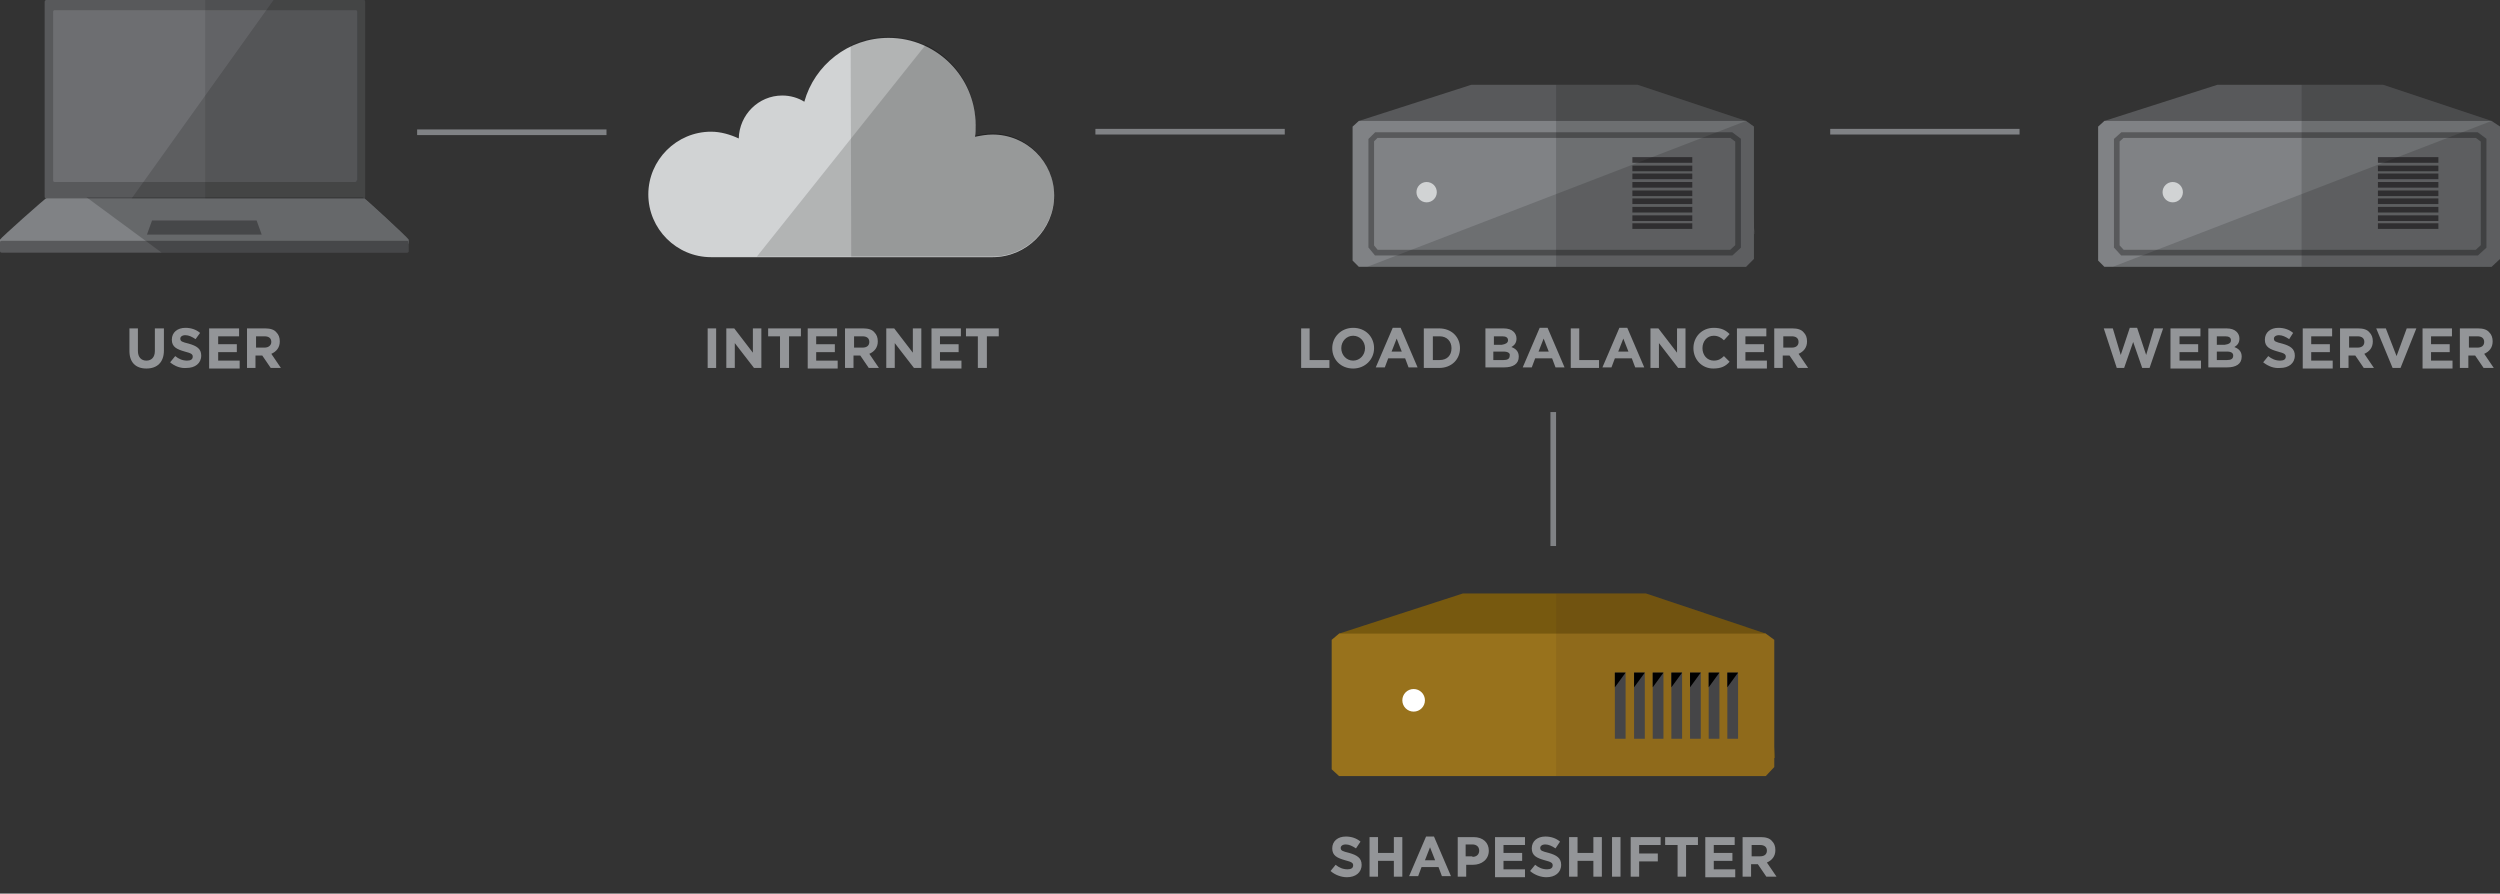 <?xml version="1.0" encoding="utf-8"?>
<!-- Generator: Adobe Illustrator 17.1.0, SVG Export Plug-In . SVG Version: 6.00 Build 0)  -->
<!DOCTYPE svg PUBLIC "-//W3C//DTD SVG 1.1//EN" "http://www.w3.org/Graphics/SVG/1.1/DTD/svg11.dtd">
<svg version="1.1" id="Layer_1" xmlns="http://www.w3.org/2000/svg" xmlns:xlink="http://www.w3.org/1999/xlink" x="0px" y="0px"
	 viewBox="0 0 442.3 158.1" enable-background="new 0 0 442.3 158.1" xml:space="preserve">
<rect x="0" y="0" width="442.3" height="158.1" fill="#333333" stroke="none"/>
<g>
	<polyline fill="#58595B" points="371.5,41.4 372.3,21.4 392.3,15 421.6,15 440.8,21.4 442.3,41.4 	"/>
	<polygon fill="#808285" points="442.3,45.8 440.8,47.2 372.3,47.2 371.2,46.1 371.2,22.4 372.3,21.4 440.8,21.4 442.3,22.4 	"/>
	<g>
		<line fill="none" stroke="#414042" stroke-miterlimit="10" x1="420.7" y1="40" x2="431.4" y2="40"/>
		<line fill="none" stroke="#414042" stroke-miterlimit="10" x1="420.7" y1="38.6" x2="431.4" y2="38.6"/>
		<line fill="none" stroke="#414042" stroke-miterlimit="10" x1="420.7" y1="37.1" x2="431.4" y2="37.1"/>
		<line fill="none" stroke="#414042" stroke-miterlimit="10" x1="420.7" y1="35.6" x2="431.4" y2="35.6"/>
		<line fill="none" stroke="#414042" stroke-miterlimit="10" x1="420.7" y1="34.2" x2="431.4" y2="34.2"/>
		<line fill="none" stroke="#414042" stroke-miterlimit="10" x1="420.7" y1="32.7" x2="431.4" y2="32.7"/>
		<line fill="none" stroke="#414042" stroke-miterlimit="10" x1="420.7" y1="31.2" x2="431.4" y2="31.2"/>
		<line fill="none" stroke="#414042" stroke-miterlimit="10" x1="420.7" y1="29.8" x2="431.4" y2="29.8"/>
		<line fill="none" stroke="#414042" stroke-miterlimit="10" x1="420.7" y1="28.3" x2="431.4" y2="28.3"/>
	</g>
	<circle fill="#D1D3D4" cx="384.4" cy="34" r="1.8"/>
	<polygon fill="none" stroke="#58595B" stroke-miterlimit="10" points="439.4,43.6 438.2,44.7 375.5,44.7 374.5,43.6 374.5,24.8 
		375.5,23.9 438.2,23.9 439.4,24.8 	"/>
	<polygon opacity="0.15" points="442.3,40.8 442.3,22.4 440.8,21.4 421.6,15 407.2,15 407.2,47.2 440.8,47.2 442.3,45.8 442.3,41.4 
		442.3,41.4 	"/>
	<polygon opacity="0.15" points="440.8,21.4 442.3,22.4 442.3,40.8 442.3,41.4 442.3,41.4 442.3,45.8 440.8,47.2 373.8,47.2 	"/>
</g>
<g>
	<path fill="#808285" d="M72.3,42.9c0,0.2-0.1,0.3-0.3,0.3H0.3C0.1,43.2,0,43,0,42.9v-0.5c0-0.2,8.2-7.5,8.4-7.5h55.8
		c0.2,0,8.1,7.3,8.1,7.5V42.9z"/>
	<path fill="#58595B" d="M72.3,44.4c0,0.2-0.1,0.3-0.3,0.3H0.3c-0.2,0-0.3-0.1-0.3-0.3v-1.5c0-0.2,0.1-0.3,0.3-0.3H72
		c0.2,0,0.3,0.1,0.3,0.3V44.4z"/>
	<path fill="#58595B" d="M64.6,34.8c0,0.2-0.1,0.3-0.3,0.3H8.2c-0.2,0-0.3-0.1-0.3-0.3V0.3C7.9,0.1,8.1,0,8.2,0h56.1
		c0.2,0,0.3,0.1,0.3,0.3V34.8z"/>
	<path fill="#6D6E71" d="M63.1,31.9c0,0.2-0.1,0.3-0.3,0.3H9.7c-0.2,0-0.3-0.1-0.3-0.3V2.1c0-0.2,0.1-0.3,0.3-0.3h53.2
		c0.2,0,0.3,0.1,0.3,0.3V31.9z"/>
	<polygon fill="#58595B" points="46.3,41.5 26,41.5 26.9,39 45.4,39 	"/>
	<path opacity="0.15" d="M64.3,0H48.4L23.3,35.1h41c0.2,0,0.3-0.1,0.3-0.3V0.3C64.6,0.1,64.5,0,64.3,0z"/>
	<path opacity="0.1" d="M64.3,0h-28v35.1h28c0.2,0,0.3-0.1,0.3-0.3V0.3C64.6,0.1,64.5,0,64.3,0z"/>
	<path opacity="0.2" d="M64.2,34.9H15.3l13.3,9.8H72c0.2,0,0.3-0.1,0.3-0.3v-1.5v-0.5C72.3,42.2,64.3,34.9,64.2,34.9z"/>
</g>
<g>
	<path fill="#D1D3D4" d="M175.6,23.8c-1.1,0-2.1,0.2-3.1,0.4c0.1-0.7,0.1-1.4,0.1-2.1c0-8.5-6.9-15.4-15.4-15.4
		c-7.1,0-13.1,4.8-14.9,11.3c-1.1-0.7-2.5-1.1-3.9-1.1c-4.2,0-7.6,3.4-7.7,7.6c-1.5-0.7-3.2-1.2-4.9-1.2c-6.1,0-11.1,5-11.1,11.1
		c0,6.1,5,11.1,11.1,11.1h49.8c6,0,10.9-4.9,10.9-10.9S181.6,23.8,175.6,23.8z"/>
	<path opacity="0.15" d="M150.6,45.4h25c6,0,10.9-4.9,10.9-10.9s-4.9-10.9-10.9-10.9c-1.1,0-2.1,0.2-3.1,0.4
		c0.1-0.7,0.1-1.4,0.1-2.1c0-8.5-6.9-15.4-15.4-15.4c-2.4,0-4.7,0.5-6.7,1.5"/>
	<path opacity="0.15" d="M133.9,45.4h41.7c6,0,10.9-4.9,10.9-10.9s-4.9-10.9-10.9-10.9c-1.1,0-2.1,0.2-3.1,0.4
		c0.1-0.7,0.1-1.4,0.1-2.1c0-6.2-3.6-11.5-8.8-14"/>
</g>
<line fill="none" stroke="#808285" stroke-miterlimit="10" x1="73.8" y1="23.4" x2="107.3" y2="23.4"/>
<line fill="none" stroke="#808285" stroke-miterlimit="10" x1="193.8" y1="23.3" x2="227.3" y2="23.3"/>
<line fill="none" stroke="#808285" stroke-miterlimit="10" x1="323.8" y1="23.3" x2="357.3" y2="23.3"/>
<g>
	<path fill="#939598" d="M372.2,58.1h1.6l1.4,4.7l1.6-4.8h1.3l1.6,4.8l1.4-4.7h1.6l-2.4,7h-1.3l-1.6-4.6l-1.6,4.6h-1.3L372.2,58.1z"
		/>
	<path fill="#939598" d="M384,58.1h5.3v1.4h-3.7v1.4h3.3v1.4h-3.3v1.5h3.8v1.4H384V58.1z"/>
	<path fill="#939598" d="M390.7,58.1h3.2c0.8,0,1.4,0.2,1.8,0.6c0.3,0.3,0.5,0.7,0.5,1.2v0c0,0.8-0.4,1.2-0.9,1.5
		c0.8,0.3,1.3,0.8,1.3,1.7v0c0,1.3-1,1.9-2.6,1.9h-3.3V58.1z M394.7,60.2c0-0.5-0.4-0.7-1-0.7h-1.5v1.5h1.4
		C394.3,60.9,394.7,60.7,394.7,60.2L394.7,60.2z M394,62.2h-1.8v1.5h1.8c0.7,0,1.1-0.2,1.1-0.8v0C395.1,62.5,394.8,62.2,394,62.2z"
		/>
	<path fill="#939598" d="M400.4,64.1l0.9-1.1c0.6,0.5,1.3,0.8,2.1,0.8c0.6,0,1-0.2,1-0.7v0c0-0.4-0.2-0.6-1.4-0.9
		c-1.4-0.4-2.3-0.8-2.3-2.1v0c0-1.3,1-2.1,2.4-2.1c1,0,1.9,0.3,2.6,0.9L405,60c-0.6-0.4-1.2-0.7-1.8-0.7s-0.9,0.3-0.9,0.6v0
		c0,0.5,0.3,0.6,1.5,0.9c1.4,0.4,2.2,0.9,2.2,2.1v0c0,1.4-1.1,2.2-2.6,2.2C402.3,65.2,401.3,64.8,400.4,64.1z"/>
	<path fill="#939598" d="M407.3,58.1h5.3v1.4h-3.7v1.4h3.3v1.4h-3.3v1.5h3.8v1.4h-5.3V58.1z"/>
	<path fill="#939598" d="M414,58.1h3.2c0.9,0,1.6,0.2,2,0.7c0.4,0.4,0.6,0.9,0.6,1.6v0c0,1.1-0.6,1.8-1.5,2.2l1.7,2.5h-1.8l-1.5-2.2
		h-1.2v2.2H414V58.1z M417.1,61.5c0.8,0,1.2-0.4,1.2-1v0c0-0.7-0.5-1-1.2-1h-1.5v2H417.1z"/>
	<path fill="#939598" d="M420.4,58.1h1.7L424,63l1.8-4.9h1.7l-2.8,7h-1.4L420.4,58.1z"/>
	<path fill="#939598" d="M428.5,58.1h5.3v1.4h-3.7v1.4h3.3v1.4h-3.3v1.5h3.8v1.4h-5.3V58.1z"/>
	<path fill="#939598" d="M435.2,58.1h3.2c0.9,0,1.6,0.2,2,0.7c0.4,0.4,0.6,0.9,0.6,1.6v0c0,1.1-0.6,1.8-1.5,2.2l1.7,2.5h-1.8
		l-1.5-2.2h-1.2v2.2h-1.5V58.1z M438.3,61.5c0.8,0,1.2-0.4,1.2-1v0c0-0.7-0.5-1-1.2-1h-1.5v2H438.3z"/>
</g>
<g>
	<polyline fill="#58595B" points="239.6,41.4 240.4,21.4 260.3,15 289.7,15 308.9,21.4 310.4,41.4 	"/>
	<polygon fill="#808285" points="310.3,45.8 308.9,47.2 240.4,47.2 239.3,46.1 239.3,22.4 240.4,21.4 308.9,21.4 310.3,22.4 	"/>
	<g>
		<line fill="none" stroke="#414042" stroke-miterlimit="10" x1="288.8" y1="40" x2="299.4" y2="40"/>
		<line fill="none" stroke="#414042" stroke-miterlimit="10" x1="288.8" y1="38.6" x2="299.4" y2="38.6"/>
		<line fill="none" stroke="#414042" stroke-miterlimit="10" x1="288.8" y1="37.1" x2="299.4" y2="37.1"/>
		<line fill="none" stroke="#414042" stroke-miterlimit="10" x1="288.8" y1="35.6" x2="299.4" y2="35.6"/>
		<line fill="none" stroke="#414042" stroke-miterlimit="10" x1="288.8" y1="34.2" x2="299.4" y2="34.2"/>
		<line fill="none" stroke="#414042" stroke-miterlimit="10" x1="288.8" y1="32.7" x2="299.4" y2="32.7"/>
		<line fill="none" stroke="#414042" stroke-miterlimit="10" x1="288.8" y1="31.2" x2="299.4" y2="31.2"/>
		<line fill="none" stroke="#414042" stroke-miterlimit="10" x1="288.8" y1="29.8" x2="299.4" y2="29.8"/>
		<line fill="none" stroke="#414042" stroke-miterlimit="10" x1="288.8" y1="28.3" x2="299.4" y2="28.3"/>
	</g>
	<circle fill="#D1D3D4" cx="252.4" cy="34" r="1.8"/>
	<polygon fill="none" stroke="#58595B" stroke-miterlimit="10" points="307.5,43.6 306.3,44.7 243.5,44.7 242.6,43.6 242.6,24.8 
		243.5,23.9 306.3,23.9 307.5,24.8 	"/>
	<polygon opacity="0.15" points="310.3,40.8 310.3,22.4 308.9,21.4 289.7,15 275.3,15 275.3,47.2 308.9,47.2 310.3,45.8 310.3,41.4 
		310.4,41.4 	"/>
	<polygon opacity="0.15" points="308.9,21.4 310.3,22.4 310.3,40.8 310.4,41.4 310.3,41.4 310.3,45.8 308.9,47.2 241.9,47.2 	"/>
</g>
<g>
	<path fill="#939598" d="M230.2,58.1h1.5v5.6h3.5v1.4h-5V58.1z"/>
	<path fill="#939598" d="M235.7,61.6L235.7,61.6c0-2,1.6-3.6,3.7-3.6c2.2,0,3.7,1.6,3.7,3.6v0c0,2-1.6,3.6-3.7,3.6
		C237.2,65.2,235.7,63.6,235.7,61.6z M241.5,61.6L241.5,61.6c0-1.2-0.9-2.2-2.1-2.2s-2.1,1-2.1,2.2v0c0,1.2,0.9,2.2,2.1,2.2
		S241.5,62.8,241.5,61.6z"/>
	<path fill="#939598" d="M246.4,58h1.4l3,7h-1.6l-0.6-1.6h-3l-0.6,1.6h-1.6L246.4,58z M248,62.2l-0.9-2.3l-0.9,2.3H248z"/>
	<path fill="#939598" d="M251.9,58.1h2.7c2.2,0,3.7,1.5,3.7,3.5v0c0,2-1.5,3.5-3.7,3.5h-2.7V58.1z M253.5,59.5v4.2h1.2
		c1.3,0,2.1-0.8,2.1-2.1v0c0-1.2-0.8-2.1-2.1-2.1H253.5z"/>
	<path fill="#939598" d="M262.8,58.1h3.2c0.8,0,1.4,0.2,1.8,0.6c0.3,0.3,0.5,0.7,0.5,1.2v0c0,0.8-0.4,1.2-0.9,1.5
		c0.8,0.3,1.3,0.8,1.3,1.7v0c0,1.3-1,1.9-2.6,1.9h-3.3V58.1z M266.8,60.2c0-0.5-0.4-0.7-1-0.7h-1.5v1.5h1.4
		C266.3,60.9,266.8,60.7,266.8,60.2L266.8,60.2z M266,62.2h-1.8v1.5h1.8c0.7,0,1.1-0.2,1.1-0.8v0C267.2,62.5,266.8,62.2,266,62.2z"
		/>
	<path fill="#939598" d="M272.4,58h1.4l3,7h-1.6l-0.6-1.6h-3l-0.6,1.6h-1.6L272.4,58z M274,62.2l-0.9-2.3l-0.9,2.3H274z"/>
	<path fill="#939598" d="M277.9,58.1h1.5v5.6h3.5v1.4h-5V58.1z"/>
	<path fill="#939598" d="M286.5,58h1.4l3,7h-1.6l-0.6-1.6h-3l-0.6,1.6h-1.6L286.5,58z M288.1,62.2l-0.9-2.3l-0.9,2.3H288.1z"/>
	<path fill="#939598" d="M292,58.1h1.4l3.3,4.3v-4.3h1.5v7h-1.3l-3.4-4.4v4.4H292V58.1z"/>
	<path fill="#939598" d="M299.6,61.6L299.6,61.6c0-2,1.5-3.6,3.6-3.6c1.3,0,2.1,0.4,2.8,1.1l-1,1.1c-0.5-0.5-1.1-0.8-1.8-0.8
		c-1.2,0-2,1-2,2.2v0c0,1.2,0.8,2.2,2,2.2c0.8,0,1.3-0.3,1.8-0.8l1,1c-0.7,0.8-1.5,1.2-2.9,1.2C301.1,65.2,299.6,63.6,299.6,61.6z"
		/>
	<path fill="#939598" d="M307.2,58.1h5.3v1.4h-3.7v1.4h3.3v1.4h-3.3v1.5h3.8v1.4h-5.3V58.1z"/>
	<path fill="#939598" d="M313.9,58.1h3.2c0.9,0,1.6,0.2,2,0.7c0.4,0.4,0.6,0.9,0.6,1.6v0c0,1.1-0.6,1.8-1.5,2.2l1.7,2.5h-1.8
		l-1.5-2.2h-1.2v2.2h-1.5V58.1z M317,61.5c0.8,0,1.2-0.4,1.2-1v0c0-0.7-0.5-1-1.2-1h-1.5v2H317z"/>
</g>
<g>
	<polyline fill="#77590F" points="236,134.1 236.9,112.1 258.8,105 291.2,105 312.4,112.1 314,134.1 	"/>
	<polygon fill="#98721C" points="313.9,135.7 312.4,137.3 236.9,137.3 235.6,136.1 235.6,113.2 236.9,112.1 312.4,112.1 
		313.9,113.2 	"/>
	<polygon opacity="0.1" fill="#3C2415" points="313.9,133.5 313.9,113.2 312.4,112.1 291.2,105 275.3,105 275.3,137.3 312.4,137.3 
		313.9,135.7 313.9,134.1 314,134.1 	"/>
	<circle fill="#FFFFFF" cx="250.1" cy="123.9" r="2"/>
	<rect x="302.3" y="119" fill="#454547" width="1.9" height="11.7"/>
	<rect x="299" y="119" fill="#454547" width="1.9" height="11.7"/>
	<rect x="295.7" y="119" fill="#454547" width="1.9" height="11.7"/>
	<rect x="292.4" y="119" fill="#454547" width="1.9" height="11.7"/>
	<rect x="289.1" y="119" fill="#454547" width="1.9" height="11.7"/>
	<polygon points="304.2,119 304.2,119 302.3,119 302.3,121.6 	"/>
	<polygon points="300.9,119 300.9,119 299,119 299,121.6 	"/>
	<polygon points="297.6,119 297.6,119 295.7,119 295.7,121.6 	"/>
	<polygon points="294.3,119 294.3,119 292.4,119 292.4,121.6 	"/>
	<polygon points="291,119 291,119 289.1,119 289.1,121.6 	"/>
	<rect x="305.6" y="119" fill="#454547" width="1.9" height="11.7"/>
	<polygon points="307.5,119 307.5,119 305.6,119 305.6,121.6 	"/>
	<rect x="285.7" y="119" fill="#454547" width="1.9" height="11.7"/>
	<polygon points="287.6,119 287.6,119 285.7,119 285.7,121.6 	"/>
</g>
<g>
	<path fill="#939598" d="M235.4,154.1l0.9-1.1c0.6,0.5,1.3,0.8,2.1,0.8c0.6,0,1-0.2,1-0.7v0c0-0.4-0.2-0.6-1.4-0.9
		c-1.4-0.4-2.3-0.8-2.3-2.1v0c0-1.3,1-2.1,2.4-2.1c1,0,1.9,0.3,2.6,0.9l-0.8,1.2c-0.6-0.4-1.2-0.7-1.8-0.7s-0.9,0.3-0.9,0.6v0
		c0,0.5,0.3,0.6,1.5,0.9c1.4,0.4,2.2,0.9,2.2,2.1v0c0,1.4-1.1,2.2-2.6,2.2C237.3,155.2,236.2,154.8,235.4,154.1z"/>
	<path fill="#939598" d="M242.3,148.1h1.5v2.8h2.8v-2.8h1.5v7h-1.5v-2.8h-2.8v2.8h-1.5V148.1z"/>
	<path fill="#939598" d="M252.3,148h1.4l3,7h-1.6l-0.6-1.6h-3l-0.6,1.6h-1.6L252.3,148z M253.9,152.2l-0.9-2.3l-0.9,2.3H253.9z"/>
	<path fill="#939598" d="M257.8,148.1h2.9c1.7,0,2.7,1,2.7,2.4v0c0,1.6-1.3,2.5-2.8,2.5h-1.2v2.1h-1.5V148.1z M260.5,151.6
		c0.8,0,1.2-0.5,1.2-1.1v0c0-0.7-0.5-1.1-1.2-1.1h-1.2v2.1H260.5z"/>
	<path fill="#939598" d="M264.5,148.1h5.3v1.4H266v1.4h3.3v1.4H266v1.5h3.8v1.4h-5.3V148.1z"/>
	<path fill="#939598" d="M270.7,154.1l0.9-1.1c0.6,0.5,1.3,0.8,2.1,0.8c0.6,0,1-0.2,1-0.7v0c0-0.4-0.2-0.6-1.4-0.9
		c-1.4-0.4-2.3-0.8-2.3-2.1v0c0-1.3,1-2.1,2.4-2.1c1,0,1.9,0.3,2.6,0.9l-0.8,1.2c-0.6-0.4-1.2-0.7-1.8-0.7s-0.9,0.3-0.9,0.6v0
		c0,0.5,0.3,0.6,1.5,0.9c1.4,0.4,2.2,0.9,2.2,2.1v0c0,1.4-1.1,2.2-2.6,2.2C272.6,155.2,271.5,154.8,270.7,154.1z"/>
	<path fill="#939598" d="M277.6,148.1h1.5v2.8h2.8v-2.8h1.5v7h-1.5v-2.8h-2.8v2.8h-1.5V148.1z"/>
	<path fill="#939598" d="M285.2,148.1h1.5v7h-1.5V148.1z"/>
	<path fill="#939598" d="M288.5,148.1h5.3v1.4h-3.8v1.5h3.3v1.4h-3.3v2.7h-1.5V148.1z"/>
	<path fill="#939598" d="M296.7,149.5h-2.1v-1.4h5.8v1.4h-2.1v5.6h-1.5V149.5z"/>
	<path fill="#939598" d="M301.6,148.1h5.3v1.4h-3.7v1.4h3.3v1.4h-3.3v1.5h3.8v1.4h-5.3V148.1z"/>
	<path fill="#939598" d="M308.3,148.1h3.2c0.9,0,1.6,0.2,2,0.7c0.4,0.4,0.6,0.9,0.6,1.6v0c0,1.1-0.6,1.8-1.5,2.2l1.7,2.5h-1.8
		l-1.5-2.2h-1.2v2.2h-1.5V148.1z M311.4,151.5c0.8,0,1.2-0.4,1.2-1v0c0-0.7-0.5-1-1.2-1h-1.5v2H311.4z"/>
</g>
<g>
	<path fill="#939598" d="M125.2,58.1h1.5v7h-1.5V58.1z"/>
	<path fill="#939598" d="M128.5,58.1h1.4l3.3,4.3v-4.3h1.5v7h-1.3l-3.4-4.4v4.4h-1.5V58.1z"/>
	<path fill="#939598" d="M138,59.5h-2.1v-1.4h5.8v1.4h-2.1v5.6H138V59.5z"/>
	<path fill="#939598" d="M142.8,58.1h5.3v1.4h-3.7v1.4h3.3v1.4h-3.3v1.5h3.8v1.4h-5.3V58.1z"/>
	<path fill="#939598" d="M149.5,58.1h3.2c0.9,0,1.6,0.2,2,0.7c0.4,0.4,0.6,0.9,0.6,1.6v0c0,1.1-0.6,1.8-1.5,2.2l1.7,2.5h-1.8
		l-1.5-2.2h-1.2v2.2h-1.5V58.1z M152.6,61.5c0.8,0,1.2-0.4,1.2-1v0c0-0.7-0.5-1-1.2-1h-1.5v2H152.6z"/>
	<path fill="#939598" d="M156.8,58.1h1.4l3.3,4.3v-4.3h1.5v7h-1.3l-3.4-4.4v4.4h-1.5V58.1z"/>
	<path fill="#939598" d="M164.7,58.1h5.3v1.4h-3.7v1.4h3.3v1.4h-3.3v1.5h3.8v1.4h-5.3V58.1z"/>
	<path fill="#939598" d="M173,59.5h-2.1v-1.4h5.8v1.4h-2.1v5.6H173V59.5z"/>
</g>
<g>
	<path fill="#939598" d="M22.9,62.1v-4h1.5v4c0,1.1,0.6,1.7,1.5,1.7s1.5-0.6,1.5-1.7v-4H29V62c0,2.1-1.2,3.2-3.1,3.2
		S22.9,64.1,22.9,62.1z"/>
	<path fill="#939598" d="M30.1,64.1L31,63c0.6,0.5,1.3,0.8,2.1,0.8c0.6,0,1-0.2,1-0.7v0c0-0.4-0.2-0.6-1.4-0.9
		c-1.4-0.4-2.3-0.8-2.3-2.1v0c0-1.3,1-2.1,2.4-2.1c1,0,1.9,0.3,2.6,0.9L34.6,60c-0.6-0.4-1.2-0.7-1.8-0.7s-0.9,0.3-0.9,0.6v0
		c0,0.5,0.3,0.6,1.5,0.9c1.4,0.4,2.2,0.9,2.2,2.1v0c0,1.4-1.1,2.2-2.6,2.2C32,65.2,30.9,64.8,30.1,64.1z"/>
	<path fill="#939598" d="M37,58.1h5.3v1.4h-3.7v1.4h3.3v1.4h-3.3v1.5h3.8v1.4H37V58.1z"/>
	<path fill="#939598" d="M43.7,58.1h3.2c0.9,0,1.6,0.2,2,0.7c0.4,0.4,0.6,0.9,0.6,1.6v0c0,1.1-0.6,1.8-1.5,2.2l1.7,2.5h-1.8
		l-1.5-2.2h-1.2v2.2h-1.5V58.1z M46.8,61.5c0.7,0,1.2-0.4,1.2-1v0c0-0.7-0.5-1-1.2-1h-1.5v2H46.8z"/>
</g>
<line fill="none" stroke="#808285" stroke-miterlimit="10" x1="274.8" y1="72.9" x2="274.8" y2="96.6"/>
<g>
</g>
<g>
</g>
<g>
</g>
<g>
</g>
<g>
</g>
<g>
</g>
</svg>
